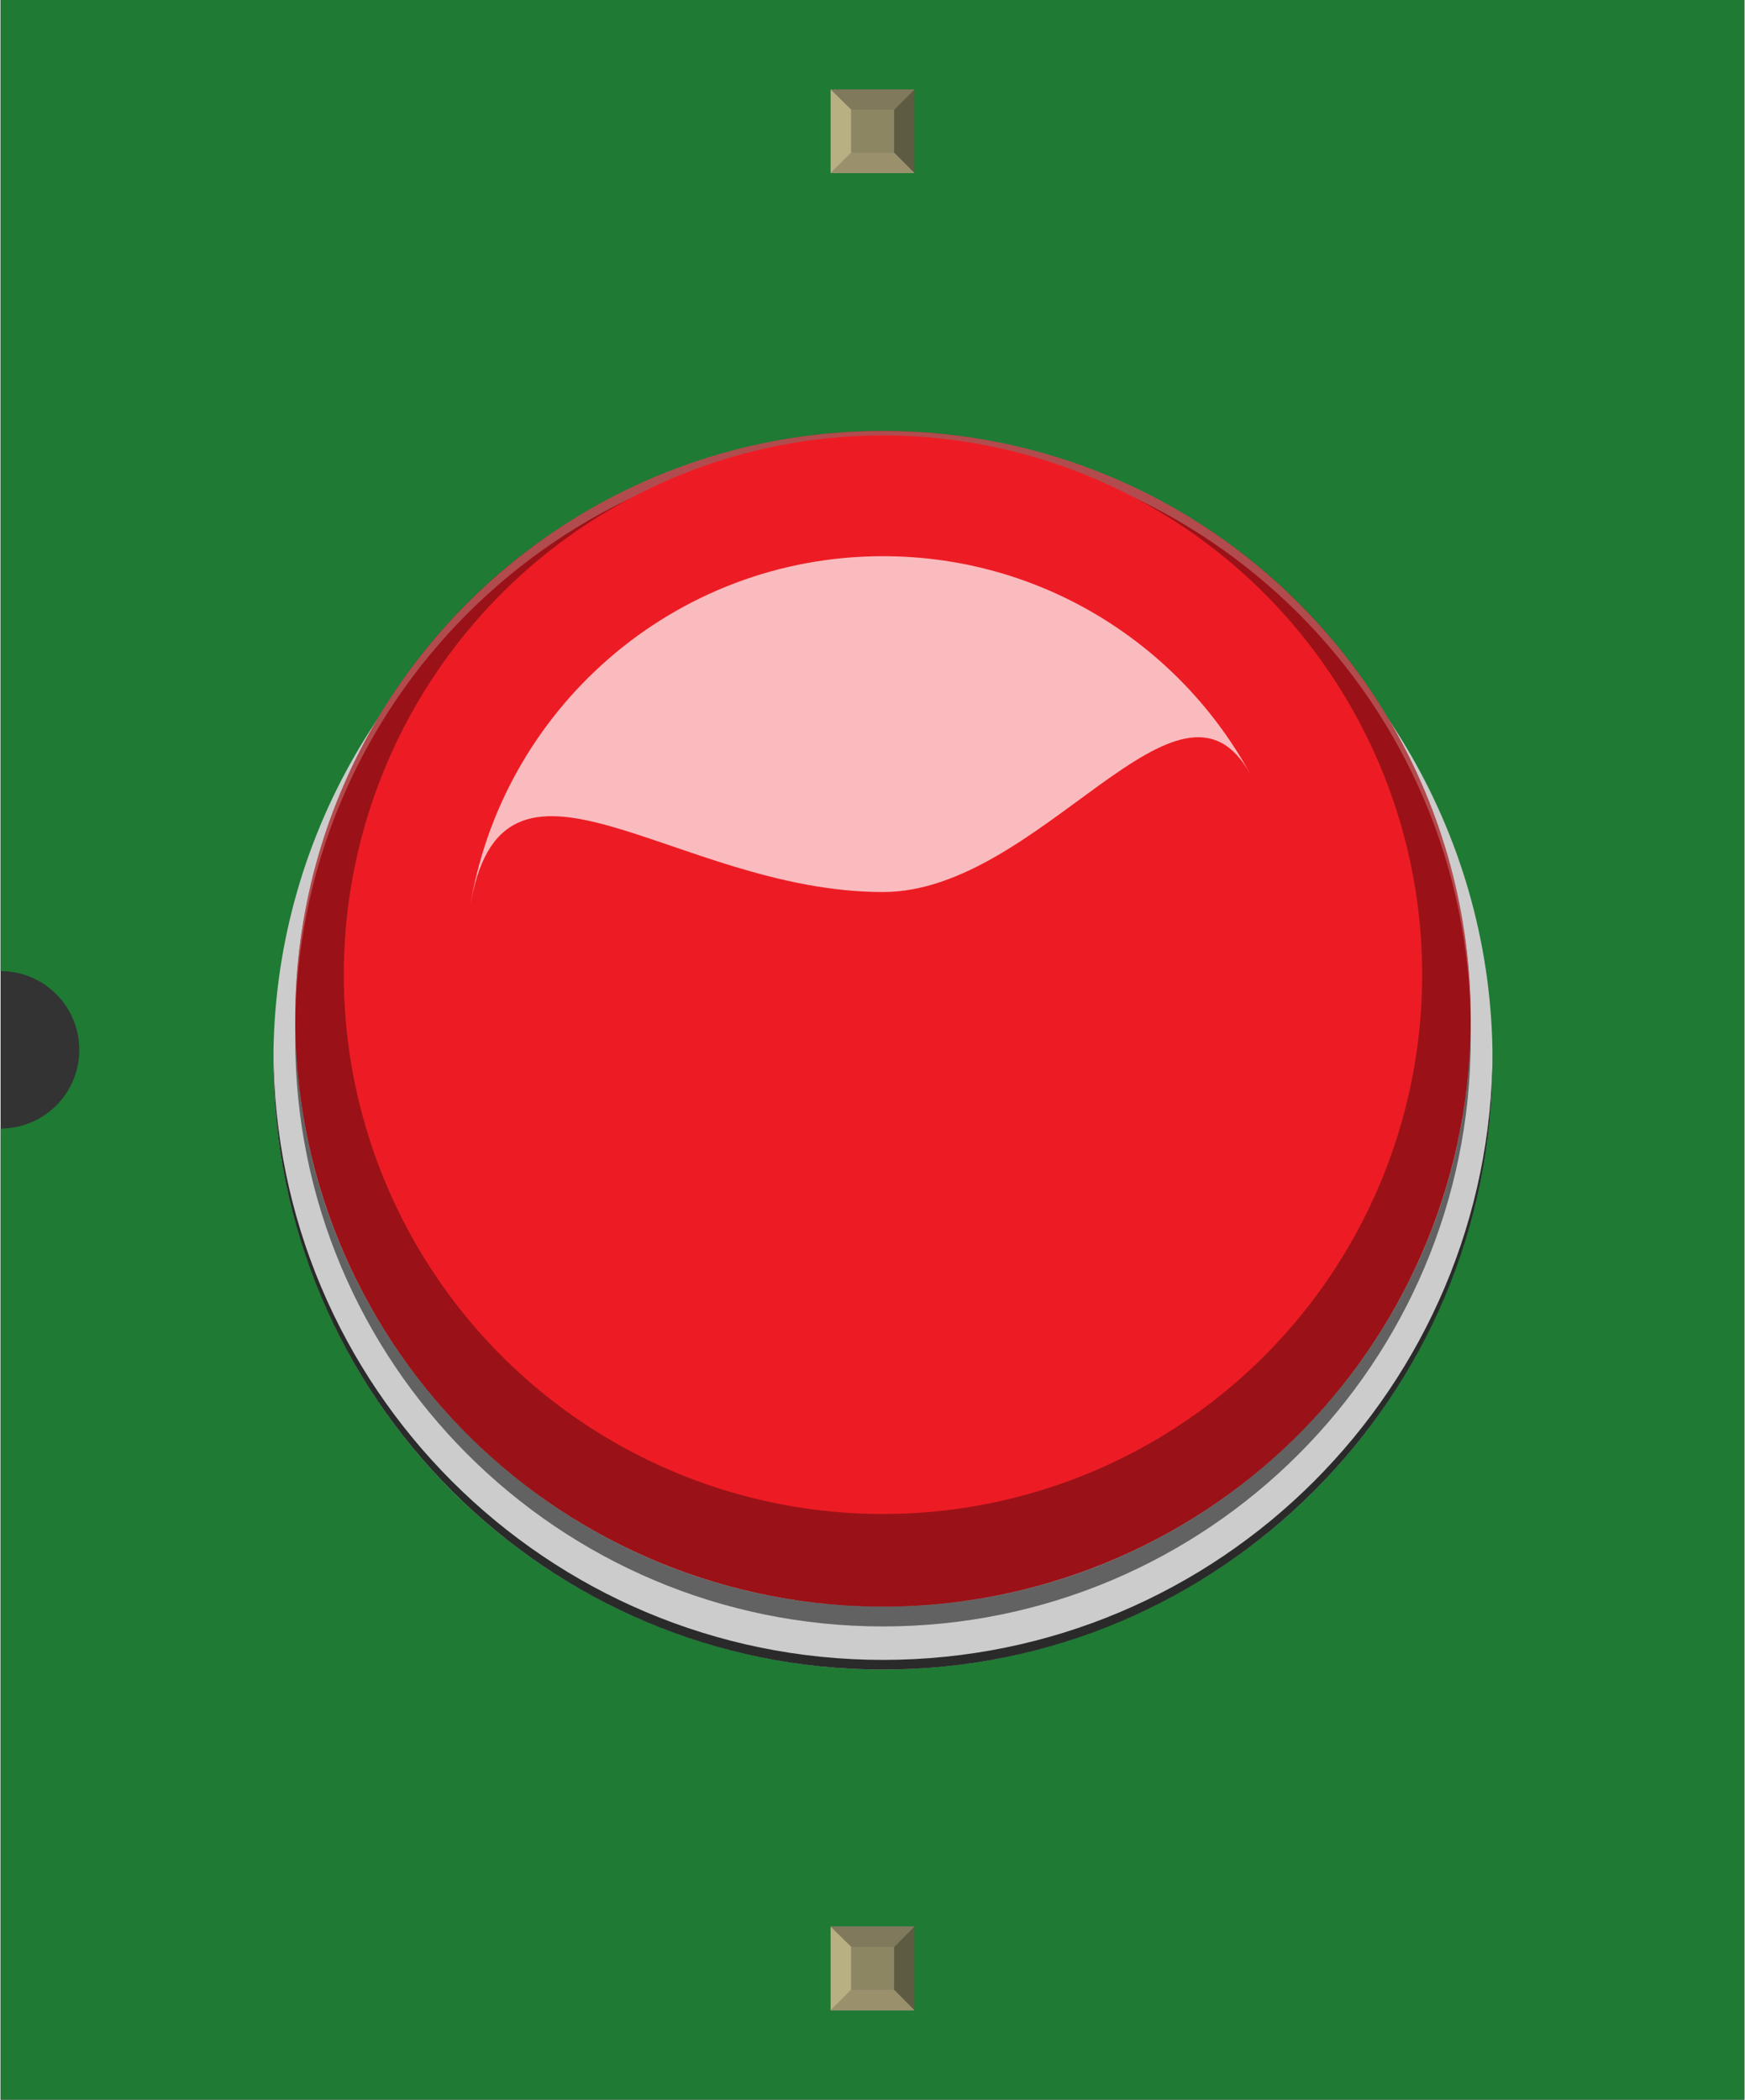 <?xml version='1.0' encoding='UTF-8' standalone='no'?>
<!-- Created with Fritzing (http://www.fritzing.org/) -->
<svg width="0.665in" x="0in" version="1.2" y="0in" xmlns="http://www.w3.org/2000/svg" height="0.8in" viewBox="0 0 664.569 800" baseProfile="tiny" xmlns:svg="http://www.w3.org/2000/svg">
 <rect x="0" y="0" width="664.569" height="800" fill="#333333" stroke="none"/>
 <desc>Fritzing breadboard generated by brd2svg</desc>
 <g id="breadboard">
  <g id="icon">
   <path fill="#1F7A34" stroke="none" stroke-width="0" d="M0,0L0,370A30,30 0 0 1 0,430L0,800L664.569,800L664.569,0L0,0z"/>
   <g transform="translate(100,163.875)">
    <g id="silkscreen" stroke-width="0">
     <circle fill="#CCCCCC" cx="236.278" cy="239.958" r="232.292" stroke-width="0"/>
     <path opacity="0.79" stroke-width="0" d="M4,239.958c0,128.278,104,232.292,232.292,232.292s232.292,-104,232.292,-232.292l0,-3.681c0,128.278,-104,232.292,-232.292,232.292S4,364.569,4,236.278"/>
    </g>
    <g id="silkscreen_2_" stroke-width="0">
     <circle fill="#ED1C24" cx="236.278" cy="224.306" r="223.986" stroke-width="0"/>
     <circle opacity="0.35" cx="236.278" cy="224.306" r="223.986" stroke-width="0"/>
     <path opacity="0.24" fill="#FFFFFF" stroke-width="0" d="M12.292,228.292c0,-123.694,100.292,-223.986,223.986,-223.986c123.694,0,223.986,100.292,223.986,223.986l0,-3.972c0,-123.694,-100.292,-223.986,-223.986,-223.986c-123.694,0,-223.986,100.292,-223.986,223.986L12.292,228.292z"/>
     <path opacity="0.52" stroke-width="0" d="M12.292,231.847c0,123.694,100.292,223.972,223.986,223.972c123.694,0,223.986,-100.292,223.986,-223.972l0,-7.528c0,123.694,-100.292,223.972,-223.986,223.972c-123.694,0,-223.986,-100.292,-223.986,-223.972L12.292,231.847z"/>
    </g>
    <g id="silkscreen_1_" stroke-width="0">
     <circle fill="#ED1C24" cx="236.278" cy="207.5" r="205.472" stroke-width="0"/>
     <path opacity="0.7" fill="#FFFFFF" stroke-width="0" d="M78.694,182.972c11.819,-76.417,77.861,-6.972,157.583,-6.972c60.528,0,113.208,-94.208,140.222,-44.5c-27,-49.708,-79.681,-83.458,-140.222,-83.458C156.569,48.042,90.514,106.556,78.694,182.972z"/>
    </g>
   </g>
  </g>
  <g transform="translate(316.319,734.05)">
   <rect width="31.93" x="0" y="0" fill="#8D8C8C" height="31.9" id="connector0pin" stroke-width="0"/>
   <rect width="16.444" x="7.792" y="7.735" fill="#8C8663" height="16.415" stroke-width="0"/>
   <polygon fill="#B8AF82" points="0,31.9,7.792,24.137,7.792,6.972,0,0" stroke-width="0"/>
   <polygon fill="#80795B" points="24.208,7.763,7.903,7.763,0,0,31.93,0" stroke-width="0"/>
   <polygon fill="#5E5B43" points="24.208,24.137,24.208,7.763,31.93,0,31.93,31.9" stroke-width="0"/>
   <polygon fill="#9A916C" points="0,31.9,7.875,24.137,24.208,24.137,31.93,31.9" stroke-width="0"/>
  </g>
  <g transform="translate(316.319,34.05)">
   <rect width="31.93" x="0" y="0" fill="#8D8C8C" height="31.9" id="connector1pin" stroke-width="0"/>
   <rect width="16.444" x="7.792" y="7.735" fill="#8C8663" height="16.415" stroke-width="0"/>
   <polygon fill="#B8AF82" points="0,31.9,7.792,24.137,7.792,6.972,0,0" stroke-width="0"/>
   <polygon fill="#80795B" points="24.208,7.763,7.903,7.763,0,0,31.93,0" stroke-width="0"/>
   <polygon fill="#5E5B43" points="24.208,24.137,24.208,7.763,31.93,0,31.93,31.9" stroke-width="0"/>
   <polygon fill="#9A916C" points="0,31.9,7.875,24.137,24.208,24.137,31.93,31.9" stroke-width="0"/>
  </g>
 </g>
</svg>
